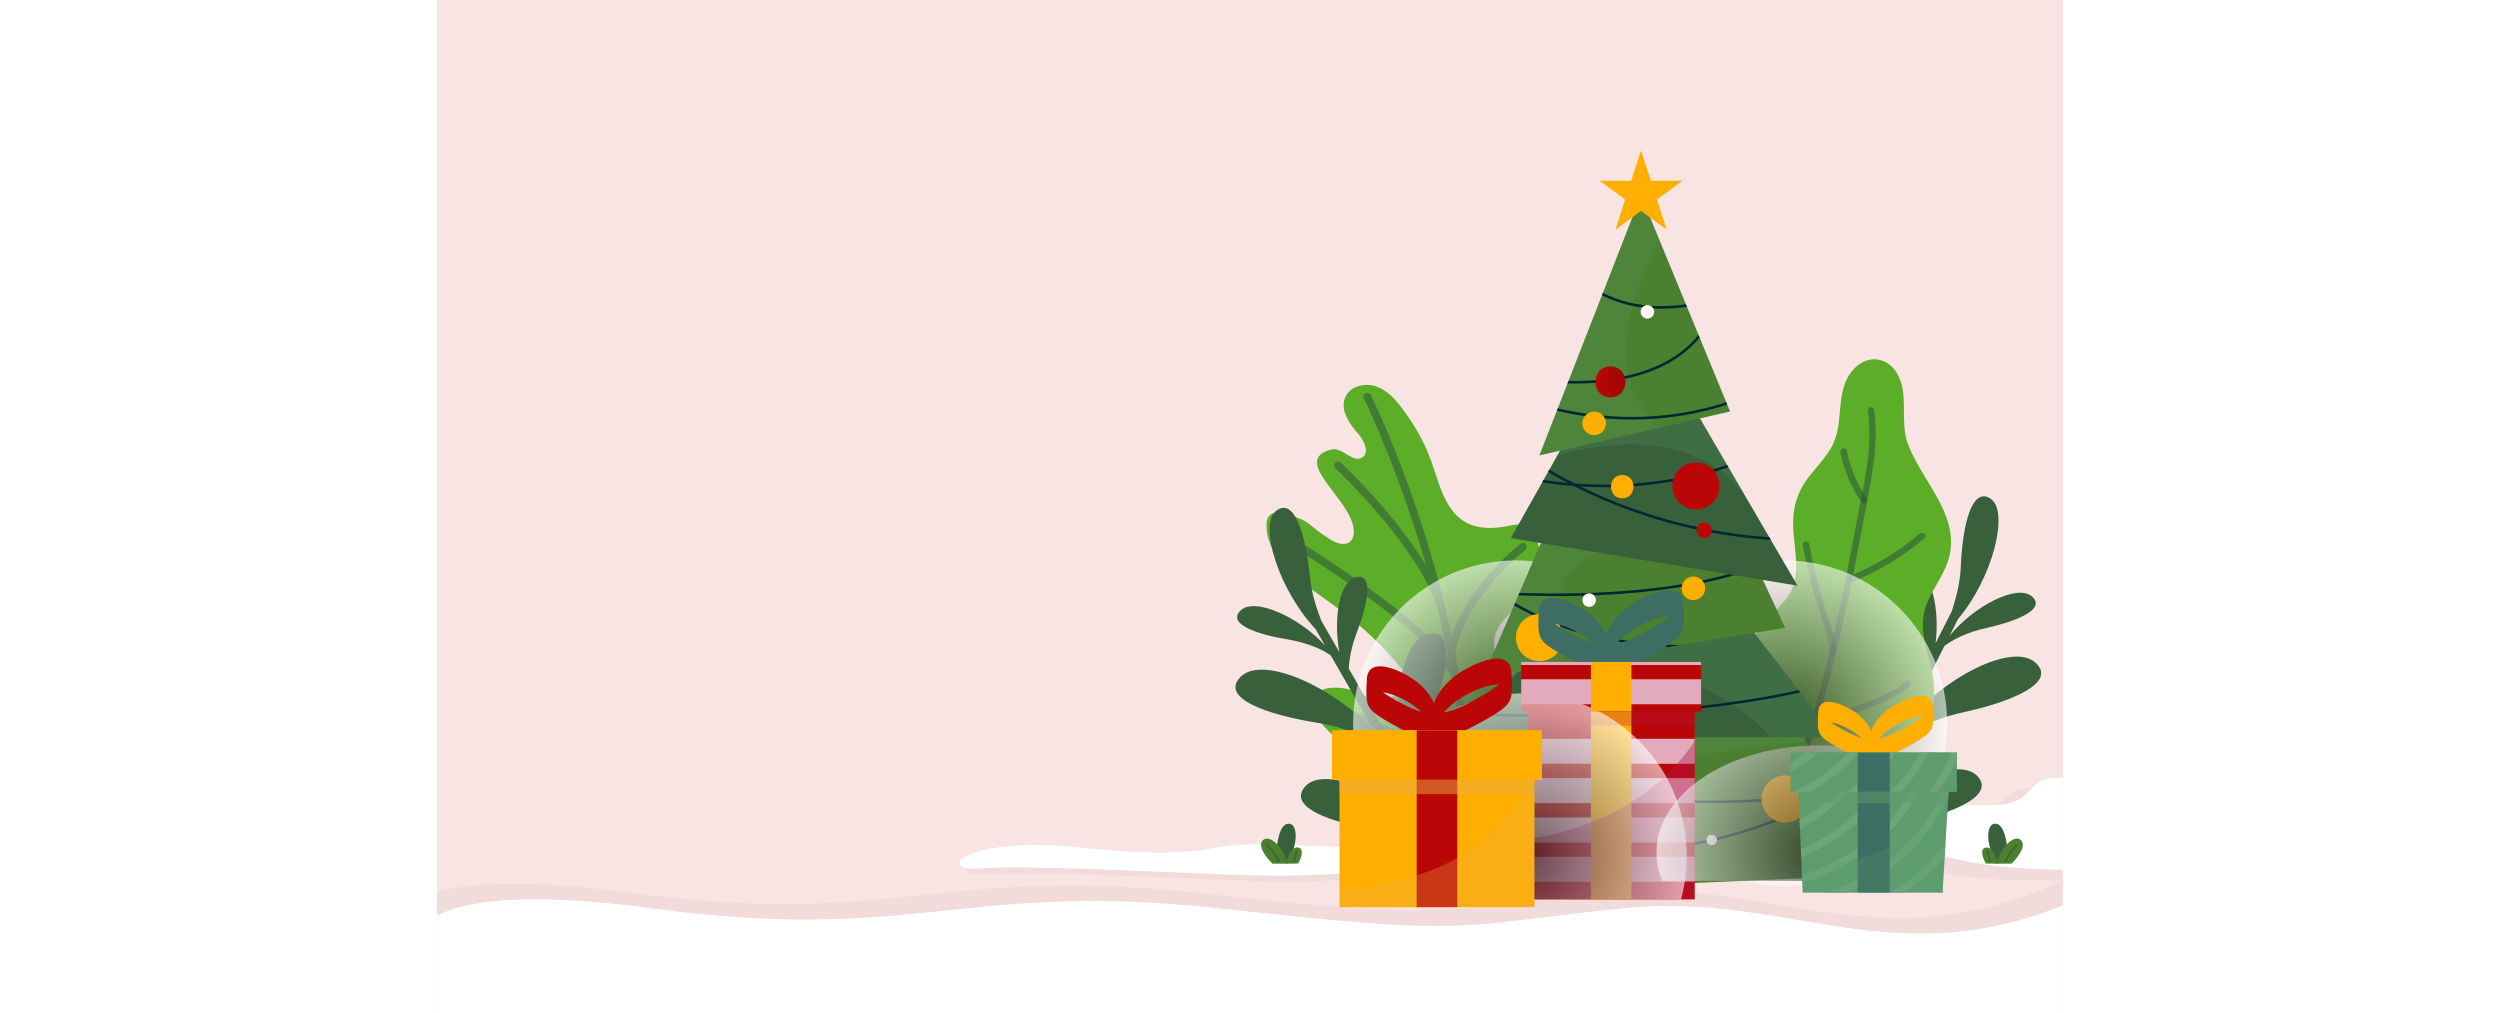 <svg version="1.2" xmlns="http://www.w3.org/2000/svg" viewBox="0 0 1248 778" width="1920" height="778">
	<rect x="0" y="0" width="1248" height="778" fill="#808080" stroke="none"/>
	<title>main-background-svg</title>
	<defs>
		<clipPath clipPathUnits="userSpaceOnUse" id="cp1">
			<path d="m-0.35-0.03h1248.7v778.06h-1248.7z"/>
		</clipPath>
		<radialGradient id="g1" cx="0" cy="0" r="1" gradientUnits="userSpaceOnUse" gradientTransform="matrix(-124.969,0,0,-124.969,1034.392,555.406)">
			<stop offset="0" stop-color="#222221"/>
			<stop offset="1" stop-color="#ffffff"/>
		</radialGradient>
		<radialGradient id="g2" cx="0" cy="0" r="1" gradientUnits="userSpaceOnUse" gradientTransform="matrix(-124.969,0,0,-124.969,828.197,555.406)">
			<stop offset="0" stop-color="#222221"/>
			<stop offset="1" stop-color="#ffffff"/>
		</radialGradient>
		<clipPath clipPathUnits="userSpaceOnUse" id="cp2">
			<path d="m824.26 538.23l-65.24 148.62 344-14.62-68-134z"/>
		</clipPath>
		<clipPath clipPathUnits="userSpaceOnUse" id="cp3">
			<path d="m985.02 451.83l88 114.33h-290l98-105.93z"/>
		</clipPath>
		<clipPath clipPathUnits="userSpaceOnUse" id="cp4">
			<path d="m857.02 394.77l-54 125.46 232-38-50-107.69z"/>
		</clipPath>
		<clipPath clipPathUnits="userSpaceOnUse" id="cp5">
			<path d="m956.65 299.34l87.87 150.41-220.26-36.42 64.14-113.99z"/>
		</clipPath>
		<clipPath clipPathUnits="userSpaceOnUse" id="cp6">
			<path d="m924.32 150.03l-78.02 199.71 146.35-33.74z"/>
		</clipPath>
		<clipPath clipPathUnits="userSpaceOnUse" id="cp7">
			<path d="m965.46 690.66h-128.19v-182.29h128.19z"/>
		</clipPath>
		<radialGradient id="g3" cx="0" cy="0" r="1" gradientUnits="userSpaceOnUse" gradientTransform="matrix(-124.968,0,0,-124.968,834.477,657.466)">
			<stop offset="0" stop-color="#222221"/>
			<stop offset="1" stop-color="#ffffff"/>
		</radialGradient>
		<radialGradient id="g4" cx="0" cy="0" r="1" gradientUnits="userSpaceOnUse" gradientTransform="matrix(-124.969,0,0,-124.969,1061.188,654.633)">
			<stop offset="0" stop-color="#222221"/>
			<stop offset="1" stop-color="#ffffff"/>
		</radialGradient>
		<clipPath clipPathUnits="userSpaceOnUse" id="cp8">
			<path d="m970.47 546.37h-138.21v-38h138.21z"/>
		</clipPath>
		<clipPath clipPathUnits="userSpaceOnUse" id="cp9">
			<path d="m842.37 696.66h-149.58v-135.75h149.58z"/>
		</clipPath>
		<clipPath clipPathUnits="userSpaceOnUse" id="cp10">
			<path d="m848.22 598.91h-161.28v-38h161.28z"/>
		</clipPath>
		<linearGradient id="g5" x2="1" gradientUnits="userSpaceOnUse" gradientTransform="matrix(NaN,NaN,NaN,NaN,NaN,NaN)">
			<stop offset=".001" stop-color="#ba0606"/>
			<stop offset=".995" stop-color="#9f0606"/>
		</linearGradient>
		<linearGradient id="g6" x2="1" gradientUnits="userSpaceOnUse" gradientTransform="matrix(22.988,0,0,23.815,889.327,281.388)">
			<stop offset=".001" stop-color="#ba0606"/>
			<stop offset=".995" stop-color="#9f0606"/>
		</linearGradient>
		<clipPath clipPathUnits="userSpaceOnUse" id="cp11">
			<path d="m1155.91 685.48h-107.37l-4.75-107.51h118.46z"/>
		</clipPath>
		<clipPath clipPathUnits="userSpaceOnUse" id="cp12">
			<path d="m1166.88 608.07h-127.72v-30.1h127.72z"/>
		</clipPath>
	</defs>
	<style>
		.s0 { fill: #f9e4e4 } 
		.s1 { fill: #2d2d2d } 
		.s2 { fill: none;stroke: #2d2d2d;stroke-miterlimit:10 } 
		.s3 { fill: #dee0df } 
		.s4 { opacity: .8;fill: #efd8d8 } 
		.s5 { fill: #ffffff } 
		.s6 { fill: #38613b } 
		.s7 { mix-blend-mode: multiply;fill: #38613b } 
		.s8 { fill: #4b8030 } 
		.s9 { fill: #5cad27 } 
		.s10 { mix-blend-mode: multiply;fill: none;stroke: #254c42;stroke-linecap: round;stroke-miterlimit:10;stroke-width: 6 } 
		.s11 { mix-blend-mode: multiply;fill: #254c42 } 
		.s12 { opacity: .6;mix-blend-mode: multiply;fill: url(#g1) } 
		.s13 { opacity: .6;mix-blend-mode: multiply;fill: url(#g2) } 
		.s14 { opacity: .2;mix-blend-mode: multiply;fill: #5e9c6d } 
		.s15 { fill: none;stroke: #002732;stroke-miterlimit:10;stroke-width: 2 } 
		.s16 { fill: #ffaf02 } 
		.s17 { fill: #ba0606 } 
		.s18 { fill: #fff9f7 } 
		.s19 { fill: #3e6e63 } 
		.s20 { mix-blend-mode: soft-light;fill: #e3aabc } 
		.s21 { opacity: .4;mix-blend-mode: multiply;fill: #b3184b } 
		.s22 { opacity: .3;mix-blend-mode: multiply;fill: #b3184b } 
		.s23 { opacity: .6;mix-blend-mode: multiply;fill: url(#g3) } 
		.s24 { opacity: .6;mix-blend-mode: multiply;fill: url(#g4) } 
		.s25 { mix-blend-mode: multiply;fill: #ffaf02 } 
		.s26 { opacity: .3;mix-blend-mode: multiply;fill: #ebaa40 } 
		.s27 { opacity: .5;mix-blend-mode: multiply;fill: #ebaa40 } 
		.s28 { fill: #eeba62 } 
		.s29 { fill: url(#g5) } 
		.s30 { fill: url(#g6) } 
		.s31 { fill: #515151 } 
		.s32 { fill: #5e9c6d } 
		.s33 { fill: none;stroke: #6da47a;stroke-miterlimit:10;stroke-width: 6 } 
		.s34 { opacity: .5;mix-blend-mode: multiply;fill: #5e9c6d } 
	</style>
	<g id="BACKGROUND">
	</g>
	<g id="OBJECTS">
		<g id="&lt;Group&gt;">
			<g id="&lt;Group&gt;">
				<g id="&lt;Group&gt;">
					<g id="&lt;Group&gt;">
						<path id="&lt;Path&gt;" class="s0" d="m-0.4 0h1248.8v778h-1248.8z"/>
					</g>
				</g>
			</g>
			<g id="&lt;Group&gt;">
			</g>
			<g id="&lt;Group&gt;">
				<path id="&lt;Path&gt;" class="s1" d="m604.9 722.8c0 2.7-2.3 5-5 5-2.8 0-5.1-2.3-5.1-5 0-2.8 2.3-5.1 5.1-5.1 2.7 0 5 2.3 5 5.1z"/>
				<path id="&lt;Path&gt;" fill-rule="evenodd" class="s2" d="m629 722.8c0 2.7-2.2 5-5 5-2.8 0-5-2.3-5-5 0-2.8 2.2-5.1 5-5.1 2.8 0 5 2.3 5 5.1z"/>
				<path id="&lt;Path&gt;" fill-rule="evenodd" class="s2" d="m653.2 722.8c0 2.7-2.3 5-5.1 5-2.7 0-5-2.3-5-5 0-2.8 2.3-5.1 5-5.1 2.8 0 5.1 2.3 5.1 5.1z"/>
			</g>
			<g id="Clip-Path: &lt;Clip Group&gt;" clip-path="url(#cp1)">
				<g id="&lt;Clip Group&gt;">
					<g id="&lt;Group&gt;" style="opacity: .6">
						<path id="&lt;Path&gt;" class="s3" d="m1310.2 789.9c0 46.7-37.9 84.6-84.6 84.6-46.7 0-84.5-37.9-84.5-84.6 0-46.7 37.8-84.5 84.5-84.5 46.7 0 84.6 37.8 84.6 84.5z"/>
					</g>
					<g id="&lt;Group&gt;" style="opacity: .6">
						<path id="&lt;Path&gt;" class="s0" d="m771.3-22.2c0 55.5-45 100.5-100.5 100.5-55.4 0-100.4-45-100.4-100.5 0-55.5 45-100.4 100.4-100.4 55.5 0 100.5 44.9 100.5 100.4z"/>
					</g>
					<path id="&lt;Path&gt;" class="s4" d="m-36 721c0 0-20-62.7 184-35.3 204 27.3 238.3-21.4 435.1 0 196.9 21.3 172.9 14.6 309.9 0 137-14.7 219 64.4 379-21.1 160-85.6 61.5 138.4 61.5 138.4l-1365.5 16z"/>
					<g id="&lt;Group&gt;">
						<path id="&lt;Path&gt;" class="s4" d="m1445.5 639.9q-4.7 0.4-9.4 0.8l-8.3-9.7c6.6-6.1 3.9-20.7-8-21.2-63.8-3.2-127.7-4.9-191.6-4.4-6.4 0.1-13-0.1-18.8 3-5.3 2.8-8.2 7.7-12.6 11.4-7.5 6.3-17.8 6.8-27.2 6.8-21.9 0.2-44-2.9-64.1 8.2-9.9 5.5-5.9 18.1 2.9 21.8 50 21.1 107 20.3 160.4 19.2 59-1.3 117.9-6.7 176.7-12.1 15.1-1.4 15.3-25.2 0-23.8z"/>
						<path id="&lt;Path&gt;" class="s5" d="m1467 631.7q-4.7 0.4-9.4 0.8l-8.4-9.8c6.6-6 4-20.6-7.9-21.2-63.8-3.1-127.8-4.8-191.7-4.3-6.3 0-12.9-0.1-18.7 2.9-5.3 2.8-8.2 7.8-12.7 11.5-7.5 6.2-17.8 6.7-27.1 6.8-22 0.1-44.1-2.9-64.1 8.2-9.9 5.4-5.9 18 2.8 21.7 50.1 21.1 107.1 20.4 160.4 19.2 59.1-1.2 118-6.6 176.8-12 15.1-1.4 15.2-25.3 0-23.8z"/>
						<path id="&lt;Path&gt;" class="s6" d="m1206.1 657.7c0 0-0.6-23.3-8.7-25-8-1.7-9.1 14.5 0 30.6z"/>
						<g id="&lt;Group&gt;" style="opacity: .5">
							<path id="&lt;Path&gt;" class="s7" d="m1202 660.9c-0.3 0-0.5-0.1-0.6-0.4-3.8-15.7-5.5-21.5-5.5-21.5-0.1-0.3 0.1-0.7 0.4-0.7 0.3-0.1 0.6 0 0.7 0.3 0 0.1 1.7 5.9 5.5 21.6 0.1 0.3-0.1 0.6-0.4 0.7q-0.1 0-0.1 0z"/>
						</g>
						<path id="&lt;Path&gt;" class="s8" d="m1208.9 663.3c0 0 12.2-11.9 7.6-17.6-4.5-5.8-16 4.2-19.1 17.6z"/>
						<g id="&lt;Group&gt;">
							<path id="&lt;Path&gt;" class="s6" d="m1204.1 662.1q-0.1 0-0.2 0c-0.3-0.2-0.4-0.5-0.3-0.8 3.1-7.1 8.9-12.5 9.1-12.8 0.2-0.2 0.6-0.2 0.8 0 0.2 0.3 0.2 0.6 0 0.8-0.1 0.1-5.9 5.6-8.9 12.5-0.1 0.2-0.3 0.3-0.5 0.3z"/>
						</g>
						<path id="&lt;Path&gt;" class="s8" d="m1198.5 663.3c0 0-3.1-13.5-9.4-12.4-6.3 1.2 0 12.3 0 12.3z"/>
						<g id="&lt;Group&gt;">
							<path id="&lt;Path&gt;" class="s6" d="m1192.4 662c-0.3 0-0.5-0.1-0.6-0.4l-2.1-7.8c-0.1-0.3 0.1-0.6 0.4-0.7 0.3-0.1 0.6 0.1 0.7 0.4l2.1 7.8c0.1 0.3-0.1 0.6-0.4 0.7q-0.1 0-0.1 0z"/>
						</g>
						<path id="&lt;Path&gt;" class="s5" d="m-19.3 733c0 0-20-62.8 184-35.4 204 27.4 238.3-21.4 435.2 0 196.8 21.4 172.9 14.6 309.8 0 137-14.6 219 64.5 379-21.1 160-85.5 61.6 138.5 61.6 138.5l-1365.6 16z"/>
					</g>
				</g>
			</g>
			<g id="&lt;Group&gt;">
				<path id="&lt;Path&gt;" class="s9" d="m783.5 649.2c-2-23.7-22.4-41.5-43.1-53.2-20.7-11.8-43.9-20.6-59.7-38.3-6.6-7.4-11.3-19.9-3.7-26.3 2.7-2.2 6.3-3 9.7-3.2 21.4-1.4 23.7 12.1 44.6 7.3 7.2-1.7 14.6-8 13-15.2-0.6-2.7-2.4-5-4.2-7.2-23.6-28-40-40.1-69.9-61.2-16.9-11.9-33.9-28.4-33.5-49.1 0.1-2.2 0.4-4.5 1.7-6.2 2.7-3.7 8.3-3.4 12.7-2.1 21.4 6.3 15.4 7.7 34.3 19.7 4.8 3 11.7 5.5 15.8 1.5 2.6-2.5 2.8-6.6 2.3-10.2-3.3-23.3-48.4-52.1-17-60.3 8.2-2.1 16.3 10.6 23.6 6.2 6.1-3.7 1.5-13.1-3.2-18.5-7-7.8-14-18.5-9.6-28.1 3.8-8.4 15.2-11.1 23.9-7.9 8.7 3.1 15.1 10.5 20.5 17.9 8.9 12 16.4 25.1 21.4 39.1 6.3 17.2 10.2 37.6 26 46.9 9.4 5.5 21.1 5.5 31.8 3.4 5.5-1.1 11.5-2.6 16.4 0.1 3.5 2 5.6 5.9 7 9.8 5.1 14.5 2.2 31.5-7.3 43.5-6.6 8.3-16 14.3-21.7 23.2-5.7 8.9-5.6 23.2 4 27.7 6.8 3.3 14.8 0 22.3-1.6 13.7-3 28.9 0.7 38.9 10.5 10 9.9 13.9 25.8 8.4 38.7-9.8 23.1-40.4 26.9-61.3 40.8-18.6 12.3-30.1 34.8-29.2 57.2"/>
				<g id="&lt;Group&gt;" style="opacity: .5">
					<path id="&lt;Path&gt;" fill-rule="evenodd" class="s10" d="m714.1 304.7c0 0 84.8 169.6 77.5 348"/>
					<path id="&lt;Path&gt;" fill-rule="evenodd" class="s10" d="m691.7 357.5c0 0 66.3 61.9 79.6 110.8"/>
					<path id="&lt;Path&gt;" fill-rule="evenodd" class="s10" d="m833.5 420c0 0-46.9 36.7-54.9 81.5"/>
					<path id="&lt;Path&gt;" fill-rule="evenodd" class="s10" d="m655.1 415.4c0 0 109.4 65.8 126.8 103.9"/>
					<path id="&lt;Path&gt;" fill-rule="evenodd" class="s10" d="m875.6 538.9c0 0-76.6 13.1-84.4 61.7"/>
					<path id="&lt;Path&gt;" fill-rule="evenodd" class="s10" d="m692.4 545.3c0 0 87.8 28.9 99.5 73.1"/>
				</g>
			</g>
			<g id="&lt;Group&gt;">
				<path id="&lt;Path&gt;" class="s6" d="m800.7 552.9c-22.6 6.1-29.2 64.1-15.4 109.2l-33.3-58c-0.1-10.8 1.6-28 10-50.1 13.1-34.2 21-73.1-1.6-67-21.3 5.8-28.4 57.3-17.8 100.8l-42.8-74.4c0.4-6.7 1.9-16.2 6.3-27.8 8.3-21.6 13.2-46.1-1-42.2-12.4 3.3-17.2 31.4-12.5 57.4l-13.9-24.2c-3-8.2-7.4-19.8-8.7-33.6-3-31.8-11.8-61.4-25.8-50.8-14 10.7 2.1 61.2 30.2 91l7.1 12.4c-20.1-22-54.3-37.2-64.8-26.7-10.6 10.4 13.1 18.4 35.9 22.1 17.4 2.9 28.1 8.7 33.3 12.2l33.7 58.6c-32-34.8-85.9-58.7-102.7-42.1-16.7 16.5 20.9 29.2 57.1 35.1 27.4 4.5 44.4 13.7 52.6 19.3l40.4 70.3c-32.1-33.8-85.7-57.7-100.8-40.2-11.7 13.5 11 25.6 51.8 32.5 27.8 4.7 47.3 15.2 56.9 21.5l19.1 33.1c2.5-0.6 4.6-1.8 6.1-3.5l-7.6-13.2c-0.6-10 0.1-29.1 9.9-54.7 13.1-34.3 21-73.2-1.7-67z"/>
			</g>
			<g id="&lt;Group&gt;">
				<path id="&lt;Path&gt;" class="s6" d="m1172 547c35.9-7.8 72.7-22.6 55.1-38.2-17.7-15.6-70.2 11.2-100.2 47.7l30.4-60.4c5-3.7 15.4-10.2 32.6-13.9 22.6-5 45.8-14.3 34.7-24.1-11.2-9.9-44.5 7.1-63.3 30.2l6.4-12.8c26.5-31.2 39.7-82.6 25.2-92.4-14.5-9.9-21.7 20.1-23 52.1-0.6 13.8-4.3 25.7-6.8 34l-12.6 24.8c3.3-26.1-3-53.9-15.6-56.6-14.4-3-8.1 21.1 1.3 42.3 5 11.3 7 20.6 7.8 27.4l-38.7 76.6c8.2-44-1.7-95.1-23.2-99.7-23-4.9-13 33.5 2 67 9.6 21.6 12.2 38.7 12.7 49.5l-30.1 59.6c11.3-45.6 1.6-103.3-21.4-108.1-22.9-4.9-12.9 33.4 2 67 11.2 25 13 44 12.9 54.1l-1.4 2.7h7.9l10.1-20.1c9.3-6.8 28.2-18.4 55.7-24.5 40.4-9.1 62.4-22.5 50-35.3-16.1-16.6-68.3 10.1-98.5 45.6l36.5-72.4c8-6 24.4-16.1 51.5-22.1z"/>
			</g>
			<g id="&lt;Group&gt;">
				<path id="&lt;Path&gt;" class="s9" d="m1129 340.1c-6.1-17.2 1.4-37.7-8.2-53.6-6.1-10.2-18.1-13.9-28.3-7.1-12.9 8.6-14.5 24.1-15.6 38.2-0.8 10-2.1 19.3-7.6 28-4.6 7.5-10.9 13.8-16.2 20.7-9.4 12.3-12.7 25-11.9 40.3 1 17 6.3 36-3.9 51.2-8.4 12.5-24.4 20.4-26.6 36.5-2.4 17.6 16.1 37.9 2.7 53.3-5.6 6.5-12.9 10.6-17.5 18.2-3.5 5.9-5.7 12.5-6.5 19.3-1.8 14.7 2.7 29.7 13.4 40.2 0.4 0.4 0.9 0.6 1.5 0.7 9.1 11.6 19.4 23.3 33.6 28.4 12.6 4.5 27.4 3.5 37.2-6.4 16.6-16.7 10.8-44.3 20.2-64.4 3.4-7.1 8.6-11.9 16.1-14.6 8.2-2.9 17.2-2.9 24.6-7.9 10.9-7.3 13.9-20.7 13.4-33-0.7-18.8-11.2-36.6-8.1-55.6 2.9-17 16.6-29.6 20.1-46.5 6.8-32.2-22.5-57.8-32.4-85.9z"/>
				<g id="&lt;Group&gt;" style="opacity: .5">
					<g id="&lt;Group&gt;">
						<path id="&lt;Path&gt;" class="s11" d="m1098.5 315.8c4.3 29.3-3.9 59.3-9.2 87.9-4.9 26.4-10 52.8-15.9 79-12 53.1-27.5 105.6-50.7 155-1.3 2.9 3 5.4 4.4 2.5 23.8-50.9 39.7-105 51.9-159.8 6.1-27.4 11.4-55 16.5-82.6 5-27.4 11.9-55.3 7.8-83.3-0.4-3.2-5.3-1.8-4.8 1.3z"/>
					</g>
				</g>
				<g id="&lt;Group&gt;" style="opacity: .5">
					<g id="&lt;Group&gt;">
						<path id="&lt;Path&gt;" class="s11" d="m1045.2 593.5q-9.1-29.7-19.3-58.9c-1-3-5.9-1.7-4.8 1.3q10.2 29.3 19.3 58.9c0.9 3.1 5.7 1.7 4.8-1.3z"/>
					</g>
				</g>
				<g id="&lt;Group&gt;" style="opacity: .5">
					<g id="&lt;Group&gt;">
						<path id="&lt;Path&gt;" class="s11" d="m1058.8 559.2c12.5-7.8 28.4-10.4 42-16 10.5-4.3 21.3-8.8 30.2-16.3 2.4-2-1.1-5.6-3.6-3.5-10.7 9.1-25.2 14.2-38.3 19-10.9 4-22.8 6.2-32.8 12.5-2.7 1.7-0.2 6 2.5 4.3z"/>
					</g>
				</g>
				<g id="&lt;Group&gt;" style="opacity: .5">
					<g id="&lt;Group&gt;">
						<path id="&lt;Path&gt;" class="s11" d="m1073.9 500.9c-0.1-13.3-6.2-26.1-9.8-38.7-4.2-14.7-7.8-29.6-10.8-44.6-0.6-3.2-5.4-1.9-4.8 1.3 2.8 13.8 6 27.5 9.8 41.1 3.7 13.1 10.5 27.1 10.6 40.9 0.1 3.2 5.1 3.2 5 0z"/>
					</g>
				</g>
				<g id="&lt;Group&gt;" style="opacity: .5">
					<g id="&lt;Group&gt;">
						<path id="&lt;Path&gt;" class="s11" d="m1085.1 447.5c20.8-8.3 39.8-19.7 56.9-34.2 2.4-2-1.1-5.6-3.6-3.5-16.3 13.9-34.6 24.9-54.6 32.8-3 1.2-1.7 6.1 1.3 4.9z"/>
					</g>
				</g>
				<g id="&lt;Group&gt;" style="opacity: .5">
					<g id="&lt;Group&gt;">
						<path id="&lt;Path&gt;" class="s11" d="m1097.7 383c-7.6-11.4-12.7-23.6-15.4-37-0.7-3.1-5.5-1.8-4.9 1.4 2.9 13.7 8.2 26.4 16 38.1 1.7 2.7 6.1 0.2 4.3-2.5z"/>
					</g>
				</g>
			</g>
			<path id="&lt;Path&gt;" class="s12" d="m1159.4 555.4c0 69-56 125-125 125-69 0-125-56-125-125 0-69 56-125 125-125 69 0 125 56 125 125z"/>
			<path id="&lt;Path&gt;" class="s13" d="m953.2 555.4c0 69-56 125-125 125-69 0-125-56-125-125 0-69 56-125 125-125 69 0 125 56 125 125z"/>
			<g id="&lt;Group&gt;">
				<g id="&lt;Group&gt;">
					<path id="&lt;Path&gt;" class="s8" d="m824.3 538.2l-65.3 148.7 344-14.7-68-134z"/>
					<g id="Clip-Path: &lt;Clip Group&gt;" clip-path="url(#cp2)">
						<g id="&lt;Clip Group&gt;">
							<path id="&lt;Path&gt;" class="s14" d="m1073 566.2l-294 38.5 37-49.9z"/>
							<path id="&lt;Path&gt;" fill-rule="evenodd" class="s15" d="m764.7 578.1c0 0 159 71.8 375 17.4"/>
							<path id="&lt;Path&gt;" fill-rule="evenodd" class="s15" d="m759 637.5c0 0 221.7 72.6 373.7-75.4"/>
						</g>
					</g>
					<path id="&lt;Path&gt;" class="s6" d="m985 451.8l88 114.4h-290l98-106z"/>
					<g id="Clip-Path: &lt;Clip Group&gt;" clip-path="url(#cp3)">
						<g id="&lt;Clip Group&gt;">
							<path id="&lt;Path&gt;" class="s14" d="m879.3 507.7c0 0 88.9-3 145 58.5 56.1 61.4 86 0 86 0l-93.4-91.8z"/>
							<path id="&lt;Path&gt;" fill-rule="evenodd" class="s15" d="m764.7 547.1c0 0 319 23.1 403-75.5"/>
						</g>
					</g>
					<path id="&lt;Path&gt;" class="s8" d="m857 394.8l-54 125.4 232-38-50-107.7z"/>
					<g id="Clip-Path: &lt;Clip Group&gt;" clip-path="url(#cp4)">
						<g id="&lt;Clip Group&gt;">
							<path id="&lt;Path&gt;" class="s14" d="m961.2 427.1c0 0-78.7-22.1-96.8 20.3-18.1 42.3 19.9 99.4 19.9 99.4h-157l119-144.8z"/>
							<path id="&lt;Path&gt;" fill-rule="evenodd" class="s15" d="m803 454.7c0 0 200.7 18.4 263.7-53.6"/>
							<path id="&lt;Path&gt;" fill-rule="evenodd" class="s15" d="m799.9 443.4c0 0 77.3 85.5 270 39.5"/>
						</g>
					</g>
					<path id="&lt;Path&gt;" class="s6" d="m956.7 299.3l87.8 150.5-220.2-36.5 64.1-114z"/>
					<g id="Clip-Path: &lt;Clip Group&gt;" clip-path="url(#cp5)">
						<g id="&lt;Clip Group&gt;">
							<path id="&lt;Path&gt;" class="s14" d="m1073 460.9l-87.2-161.6c0 0-130-15.2-139.5 50.4h13.7c0 0 110.2-36.2 151 42.6 17.1 33.1 53 68.6 53 68.6z"/>
							<path id="&lt;Path&gt;" fill-rule="evenodd" class="s15" d="m1069.5 316.1c0 0-101.5 90-263.8 44"/>
							<path id="&lt;Path&gt;" fill-rule="evenodd" class="s15" d="m828.2 344.7c0 0 127.5 103.4 315.5 58.4"/>
						</g>
					</g>
					<g id="&lt;Group&gt;">
						<path id="&lt;Path&gt;" class="s8" d="m924.3 150l-78 199.7 146.4-33.7z"/>
						<g id="Clip-Path: &lt;Clip Group&gt;" clip-path="url(#cp6)">
							<g id="&lt;Clip Group&gt;">
								<path id="&lt;Path&gt;" class="s14" d="m952.1 166.1c0 0-69.4 91.6-24.1 150l27.2 33.6-181.7 12.3 145.5-235.9 42.2 34z"/>
								<g id="&lt;Group&gt;">
									<path id="&lt;Path&gt;" fill-rule="evenodd" class="s15" d="m986.6 211.1c0 0 2.8 90-130 82"/>
									<path id="&lt;Path&gt;" fill-rule="evenodd" class="s15" d="m835.7 307.1c0 0 120 50.4 231-39.3"/>
									<path id="&lt;Path&gt;" fill-rule="evenodd" class="s15" d="m864.4 200.1c0 0 41.7 69 152.5 16"/>
								</g>
							</g>
						</g>
					</g>
					<g id="&lt;Group&gt;">
						<path id="&lt;Path&gt;" class="s16" d="m897.4 325.2c0 5-4.1 9-9.1 9-5 0-9-4-9-9 0-5 4-9.1 9-9.1 5 0 9.1 4.1 9.1 9.1z"/>
					</g>
					<g id="&lt;Group&gt;">
						<path id="&lt;Path&gt;" class="s17" d="m984.6 373.2c0 10-8.1 18.1-18.1 18.1-10 0-18.1-8.1-18.1-18.1 0-10 8.1-18.1 18.1-18.1 10 0 18.1 8.1 18.1 18.1z"/>
					</g>
					<g id="&lt;Group&gt;">
						<path id="&lt;Path&gt;" class="s16" d="m864.4 489.7c0 10-8.1 18.1-18.1 18.1-10 0-18.1-8.1-18.1-18.1 0-10 8.1-18.1 18.1-18.1 10 0 18.1 8.1 18.1 18.1z"/>
					</g>
					<g id="&lt;Group&gt;">
						<path id="&lt;Path&gt;" class="s17" d="m856.6 602c0 4.6-3.8 8.3-8.4 8.3-4.6 0-8.3-3.7-8.3-8.3 0-4.6 3.7-8.4 8.3-8.4 4.6 0 8.4 3.8 8.4 8.4z"/>
					</g>
					<path id="&lt;Path&gt;" class="s18" d="m934.4 239.5c0 2.8-2.3 5.2-5.2 5.2-2.9 0-5.2-2.4-5.2-5.2 0-2.9 2.3-5.2 5.2-5.2 2.9 0 5.2 2.3 5.2 5.2z"/>
					<path id="&lt;Path&gt;" class="s18" d="m889.7 460.9c0 2.9-2.3 5.2-5.2 5.2-2.9 0-5.2-2.3-5.2-5.2 0-2.9 2.3-5.2 5.2-5.2 2.9 0 5.2 2.3 5.2 5.2z"/>
					<path id="&lt;Path&gt;" class="s18" d="m982.6 645.1c0 2.2-1.8 4-4 4-2.2 0-4-1.8-4-4 0-2.2 1.8-4 4-4 2.2 0 4 1.8 4 4z"/>
					<path id="&lt;Path&gt;" class="s18" d="m803 649.1c0 2.2-1.8 4-4 4-2.2 0-4-1.8-4-4 0-2.2 1.8-4 4-4 2.2 0 4 1.8 4 4z"/>
					<g id="&lt;Group&gt;">
						<path id="&lt;Path&gt;" class="s16" d="m973.6 451.8c0 5-4.1 9.1-9.1 9.1-5 0-9-4.1-9-9.1 0-5 4-9 9-9 5 0 9.1 4 9.1 9z"/>
					</g>
					<g id="&lt;Group&gt;">
						<path id="&lt;Path&gt;" class="s16" d="m1053.1 613.6c0 10-8.1 18.1-18.1 18.1-10 0-18.1-8.1-18.1-18.1 0-10 8.1-18.1 18.1-18.1 10 0 18.1 8.1 18.1 18.1z"/>
					</g>
				</g>
				<g id="&lt;Group&gt;">
					<path id="&lt;Path&gt;" class="s16" d="m924.3 115.6l7.6 23.2h24.4l-19.8 14.4 7.6 23.2-19.8-14.4-19.7 14.4 7.5-23.2-19.7-14.4h24.4z"/>
				</g>
			</g>
			<g id="&lt;Group&gt;">
				<g id="&lt;Group&gt;">
					<path id="&lt;Path&gt;" class="s4" d="m761.2 658.2c0 0-88.5-5.1-127.5-5.4-39.1-0.2-39.4 12.8-131.2 2.8-91.9-10-115.9 18.5-79.9 15.7 36-2.7 150.4 3.5 207.7 5.4 57.3 1.9 102.5-4.6 102.5-4.6z"/>
					<path id="&lt;Path&gt;" class="s5" d="m755.3 653.7c0 0-88.5-5.1-127.5-5.3-39.1-0.3-39.4 12.7-131.2 2.7-91.9-10-115.9 18.5-79.9 15.8 36-2.8 150.4 3.5 207.7 5.3 57.3 1.9 102.5-4.5 102.5-4.5z"/>
					<g id="&lt;Group&gt;">
						<path id="&lt;Path&gt;" class="s6" d="m644 657.7c0 0 0.6-23.3 8.6-25 8.1-1.7 9.2 14.5 0 30.6z"/>
						<g id="&lt;Group&gt;" style="opacity: .5">
							<path id="&lt;Path&gt;" class="s7" d="m648.1 660.9c0.3 0 0.5-0.1 0.6-0.4 3.8-15.7 5.4-21.5 5.4-21.5 0.1-0.3 0-0.7-0.3-0.7-0.4-0.1-0.7 0-0.7 0.3-0.1 0.1-1.7 5.9-5.5 21.6-0.1 0.3 0.1 0.6 0.4 0.7q0 0 0.1 0z"/>
						</g>
						<path id="&lt;Path&gt;" class="s8" d="m641.2 663.3c0 0-12.3-11.9-7.7-17.6 4.6-5.8 16.1 4.2 19.1 17.6z"/>
						<g id="&lt;Group&gt;">
							<path id="&lt;Path&gt;" class="s6" d="m646 662.1q0.1 0 0.2 0c0.3-0.2 0.4-0.5 0.3-0.8-3.1-7.1-8.9-12.5-9.1-12.8-0.3-0.2-0.6-0.2-0.8 0-0.3 0.3-0.2 0.6 0 0.8 0 0.1 5.9 5.6 8.8 12.5q0.1 0.3 0.6 0.3z"/>
						</g>
						<path id="&lt;Path&gt;" class="s8" d="m651.5 663.3c0 0 3.2-13.5 9.5-12.4 6.3 1.2 0 12.3 0 12.3z"/>
						<g id="&lt;Group&gt;">
							<path id="&lt;Path&gt;" class="s6" d="m657.7 662c0.3 0 0.5-0.1 0.6-0.4l2.1-7.8c0-0.3-0.1-0.6-0.4-0.7-0.3-0.1-0.6 0.1-0.7 0.4l-2.1 7.8c-0.1 0.3 0.1 0.6 0.4 0.7q0 0 0.1 0z"/>
						</g>
					</g>
				</g>
				<g id="&lt;Group&gt;">
					<g id="&lt;Group&gt;">
						<path id="&lt;Path&gt;" class="s19" d="m895.2 517.4c0.8-15.1 11.6-26.9 23.9-34.5 8-5 36.1-18.7 37.7-0.4q0-10 0-20c-2.2 10.6-55.4 40.4-59.3 30.5q0 10 0 20 0.7-0.3 1.4-0.6c2.6-1.1-2.3-19.1 0-20q-0.7 0.3-1.4 0.6c-1 0.4-0.7 18.4 0 20 3.4 8.8 42-14 47.5-17.6 5.9-3.9 11.4-7.6 11.9-15 0.3-5.6 0.6-12.1-0.1-17.7-2.3-18.8-30.5-4.6-39 1-12.1 7.9-21.8 19.4-22.7 34.4-0.3 6 0.4 14.5 0.1 19.3z"/>
					</g>
					<g id="&lt;Group&gt;">
						<path id="&lt;Path&gt;" class="s19" d="m899.7 498.1c-0.8-13.9-10.2-24.4-21.7-31.3-8.7-5.2-31.2-15.1-32.1 2.1-0.3 5.2-0.8 11.3 0 16.5 0.9 6.5 5.1 9.4 10.4 12.9 4.7 3.1 38.3 23 41.4 15.3 0.7-1.7 0.9-19.6 0-20q-0.7-0.3-1.3-0.6c2.3 1-2.5 19 0 20q0.6 0.3 1.3 0.6 0-10 0-20c-3.4 8.6-50-17.1-51.8-26.8q0 10 0 20c2.5-15.7 26.2-3.7 33.4 0.8 10.5 6.7 19.6 16.8 20.3 29.8-0.2-4.8 0.5-13.3 0.1-19.3z"/>
					</g>
				</g>
				<g id="&lt;Group&gt;">
					<path id="&lt;Path&gt;" class="s17" d="m965.5 690.7h-128.2v-182.3h128.2z"/>
				</g>
				<g id="Clip-Path: &lt;Clip Group&gt;" clip-path="url(#cp7)">
					<g id="&lt;Clip Group&gt;">
						<g id="&lt;Group&gt;">
							<g id="&lt;Group&gt;">
								<path id="&lt;Path&gt;" class="s20" d="m1023.8 586.6h-222v-19.2h222z"/>
							</g>
							<g id="&lt;Group&gt;">
								<path id="&lt;Path&gt;" class="s20" d="m1023.8 616.8h-222v-19.2h222z"/>
							</g>
							<g id="&lt;Group&gt;">
								<path id="&lt;Path&gt;" class="s20" d="m1023.8 647h-222v-19.2h222z"/>
							</g>
							<g id="&lt;Group&gt;">
								<path id="&lt;Path&gt;" class="s20" d="m1023.8 677.2h-222v-19.2h222z"/>
							</g>
						</g>
						<g id="&lt;Group&gt;">
							<path id="&lt;Path&gt;" class="s16" d="m916.9 690.7h-31.1v-144.3h31.1z"/>
						</g>
						<path id="&lt;Path&gt;" class="s21" d="m979.8 540.7c0 0-28.4 100.2-175.2 107.1 0 0 15.2 39.9 17.2 42.9 2 3 174 50.5 174 50.5z"/>
					</g>
				</g>
				<path id="&lt;Path&gt;" class="s22" d="m965.5 557.4h-128.2v-49h128.2z"/>
				<g id="&lt;Group&gt;">
					<path id="&lt;Path&gt;" class="s17" d="m970.5 546.4h-138.2v-38h138.2z"/>
				</g>
				<path id="&lt;Path&gt;" class="s23" d="m955 690.7c2.9-10.6 4.4-21.7 4.4-33.2 0-69.1-55.9-125-124.9-125-69 0-125 55.9-125 125 0 11.5 1.6 22.6 4.5 33.2z"/>
				<path id="&lt;Path&gt;" class="s24" d="m1148.1 595.6c-22.5-14.3-53.1-23.1-86.9-23.1-69 0-125 36.8-125 82.1 0 7.6 1.6 14.9 4.5 21.9h207.4z"/>
				<g id="Clip-Path: &lt;Clip Group&gt;" clip-path="url(#cp8)">
					<g id="&lt;Clip Group&gt;">
						<g id="&lt;Group&gt;">
							<g id="&lt;Group&gt;">
								<path id="&lt;Path&gt;" class="s20" d="m1021.8 510.7h-222v-19.2h222z"/>
							</g>
							<g id="&lt;Group&gt;">
								<path id="&lt;Path&gt;" class="s20" d="m1021.8 540.9h-222v-19.2h222z"/>
							</g>
							<g id="&lt;Group&gt;">
								<path id="&lt;Path&gt;" class="s20" d="m1021.8 571h-222v-19.1h222z"/>
							</g>
							<g id="&lt;Group&gt;">
								<path id="&lt;Path&gt;" class="s20" d="m1021.8 601.2h-222v-19.1h222z"/>
							</g>
						</g>
					</g>
				</g>
				<g id="&lt;Group&gt;">
					<path id="&lt;Path&gt;" class="s16" d="m916.9 546.4h-31.1v-38h31.1z"/>
				</g>
				<g id="&lt;Group&gt;">
					<g id="&lt;Group&gt;">
						<path id="&lt;Path&gt;" class="s17" d="m763.1 569.9c0.8-15.1 11.6-26.9 23.9-34.5 8-5 36.1-18.7 37.7-0.3q0-10 0-20c-2.2 10.6-55.4 40.4-59.3 30.4q0 10 0 20 0.7-0.3 1.4-0.6c2.6-1.1-2.3-19 0-20q-0.7 0.3-1.4 0.6c-1 0.4-0.7 18.4 0 20 3.4 8.8 42.1-14 47.5-17.5 5.9-3.9 11.5-7.7 11.9-15.1 0.3-5.6 0.6-12-0.1-17.6-2.3-18.9-30.5-4.6-39 0.9-12.1 7.9-21.8 19.5-22.7 34.4-0.3 6 0.4 14.6 0.1 19.3z"/>
					</g>
				</g>
				<g id="&lt;Group&gt;">
					<g id="&lt;Group&gt;">
						<path id="&lt;Path&gt;" class="s17" d="m767.6 550.6c-0.8-13.9-10.2-24.3-21.7-31.2-8.7-5.3-31.2-15.2-32.1 2.1-0.3 5.2-0.8 11.3 0 16.5 0.9 6.4 5.1 9.3 10.4 12.8 4.7 3.1 38.3 23 41.4 15.3 0.7-1.7 0.9-19.6 0-20q-0.6-0.2-1.3-0.5c2.3 1-2.5 18.9 0 20q0.7 0.3 1.3 0.5 0-10 0-20c-3.4 8.6-50-17.1-51.8-26.8q0 10 0 20c2.5-15.7 26.2-3.7 33.4 0.9 10.5 6.7 19.6 16.7 20.4 29.7-0.3-4.8 0.4-13.2 0-19.3z"/>
					</g>
				</g>
				<g id="&lt;Group&gt;">
					<path id="&lt;Path&gt;" class="s16" d="m842.4 696.7h-149.6v-135.8h149.6z"/>
				</g>
				<g id="Clip-Path: &lt;Clip Group&gt;" clip-path="url(#cp9)">
					<g id="&lt;Clip Group&gt;">
						<g id="&lt;Group&gt;" style="opacity: .5">
							<g id="&lt;Group&gt;">
								<path id="&lt;Path&gt;" class="s25" d="m623 729.5l-24.8-20.3 237.6-290 24.8 20.3z"/>
							</g>
						</g>
						<g id="&lt;Group&gt;" style="opacity: .5">
							<g id="&lt;Group&gt;">
								<path id="&lt;Path&gt;" class="s25" d="m659.8 766.4l-24.7-20.3 237.6-290 24.8 20.3z"/>
							</g>
						</g>
						<g id="&lt;Group&gt;" style="opacity: .5">
							<g id="&lt;Group&gt;">
								<path id="&lt;Path&gt;" class="s25" d="m696.7 803.2l-24.8-20.3 237.7-289.9 24.7 20.2z"/>
							</g>
						</g>
						<g id="&lt;Group&gt;" style="opacity: .5">
							<g id="&lt;Group&gt;">
								<path id="&lt;Path&gt;" class="s25" d="m733.5 840.1l-24.7-20.3 237.6-290 24.8 20.3z"/>
							</g>
						</g>
						<path id="&lt;Path&gt;" class="s17" d="m783.2 696.7h-31.2v-97.8h31.2z"/>
						<path id="&lt;Path&gt;" class="s26" d="m848.2 579.9c0 0-25.3 115-195.1 101.7v40l250.3-16z"/>
					</g>
				</g>
				<path id="&lt;Path&gt;" class="s27" d="m842.4 609.9h-149.6v-49h149.6z"/>
				<g id="&lt;Group&gt;">
					<path id="&lt;Path&gt;" class="s16" d="m848.2 598.9h-161.3v-38h161.3z"/>
				</g>
				<g id="Clip-Path: &lt;Clip Group&gt;" clip-path="url(#cp10)">
					<g id="&lt;Clip Group&gt;">
						<g id="&lt;Group&gt;" style="opacity: .5">
							<g id="&lt;Group&gt;">
								<path id="&lt;Path&gt;" class="s25" d="m580.2 728.6l-24.7-20.3 237.6-289.9 24.8 20.3z"/>
							</g>
						</g>
						<g id="&lt;Group&gt;" style="opacity: .5">
							<g id="&lt;Group&gt;">
								<path id="&lt;Path&gt;" class="s25" d="m617.1 765.5l-24.8-20.3 237.7-290 24.7 20.3z"/>
							</g>
						</g>
						<g id="&lt;Group&gt;" style="opacity: .5">
							<g id="&lt;Group&gt;">
								<path id="&lt;Path&gt;" class="s25" d="m653.9 802.3l-24.7-20.2 237.6-290 24.8 20.3z"/>
							</g>
						</g>
						<g id="&lt;Group&gt;">
							<path id="&lt;Path&gt;" class="s28" d="m690.8 839.2l-24.8-20.3 237.7-290 24.7 20.3z"/>
						</g>
						<path id="&lt;Path&gt;" class="s17" d="m783.2 639.7h-31.2v-97.8h31.2z"/>
					</g>
				</g>
			</g>
			<g id="&lt;Group&gt;">
				<path id="&lt;Path&gt;" class="s29" d=""/>
				<g id="&lt;Group&gt;">
					<path id="&lt;Path&gt;" class="s30" d="m900.8 305.2c15.3 0 15.4-23.8 0-23.8-15.3 0-15.3 23.8 0 23.8z"/>
				</g>
			</g>
			<g id="&lt;Group&gt;">
				<path id="&lt;Path&gt;" class="s16" d=""/>
				<g id="&lt;Group&gt;">
					<path id="&lt;Path&gt;" class="s16" d="m909.9 382.7c11.5 0 11.5-17.9 0-17.9-11.5 0-11.5 17.9 0 17.9z"/>
				</g>
			</g>
			<g id="&lt;Group&gt;">
				<path id="&lt;Path&gt;" class="s31" d=""/>
				<g id="&lt;Group&gt;">
					<g id="&lt;Group&gt;">
						<path id="&lt;Path&gt;" class="s17" d="m972.8 413.2c7.7 0 7.7-11.9 0-11.9-7.6 0-7.6 11.9 0 11.9z"/>
					</g>
				</g>
			</g>
			<g id="&lt;Group&gt;">
				<g id="&lt;Group&gt;">
					<path id="&lt;Path&gt;" class="s16" d="m1099.5 585.1c0.6-12 9.2-21.3 18.9-27.3 6.3-4 28.6-14.8 29.9-0.3q0-7.9 0-15.8c-1.8 8.4-43.9 32-47 24.1q0 7.9 0 15.8 0.5-0.2 1.1-0.5c2-0.8-1.8-15 0-15.8q-0.6 0.2-1.1 0.5c-0.8 0.3-0.5 14.6 0 15.8 2.7 7 33.3-11.1 37.6-13.9 4.6-3.1 9.1-6 9.4-11.9 0.3-4.4 0.5-9.5 0-14-1.9-14.9-24.2-3.6-30.9 0.8-9.6 6.2-17.3 15.4-18 27.2-0.2 4.8 0.3 11.6 0.1 15.3z"/>
				</g>
				<g id="&lt;Group&gt;">
					<path id="&lt;Path&gt;" class="s16" d="m1103 569.8c-0.6-11-8-19.2-17.2-24.7-6.8-4.2-24.6-12-25.4 1.6-0.2 4.2-0.6 9 0 13.1 0.8 5.1 4.1 7.4 8.3 10.2 3.7 2.5 30.3 18.2 32.7 12.1 0.6-1.4 0.7-15.5 0-15.8q-0.5-0.2-1-0.5c1.8 0.8-2 15 0 15.9q0.5 0.2 1 0.4 0-7.9 0-15.8c-2.6 6.8-39.5-13.6-40.9-21.3q0 8 0 15.9c1.9-12.5 20.6-3 26.4 0.7 8.3 5.3 15.5 13.2 16.1 23.5-0.2-3.8 0.3-10.5 0-15.3z"/>
				</g>
				<path id="&lt;Path&gt;" class="s32" d="m1155.9 685.5h-107.4l-4.7-107.5h118.4z"/>
				<g id="Clip-Path: &lt;Clip Group&gt;" clip-path="url(#cp11)">
					<g id="&lt;Clip Group&gt;">
						<g id="&lt;Group&gt;">
							<path id="&lt;Path&gt;" fill-rule="evenodd" class="s33" d="m980.1 653.6c0 0 104-3.9 134.8-107.6"/>
							<path id="&lt;Path&gt;" fill-rule="evenodd" class="s33" d="m997.4 667.4c0 0 104-3.9 134.8-107.6"/>
							<path id="&lt;Path&gt;" fill-rule="evenodd" class="s33" d="m1014.7 681.2c0 0 103.9-3.8 134.8-107.5"/>
							<path id="&lt;Path&gt;" fill-rule="evenodd" class="s33" d="m1031.9 695.1c0 0 104-3.9 134.8-107.6"/>
							<path id="&lt;Path&gt;" fill-rule="evenodd" class="s33" d="m1049.2 708.9c0 0 104-3.9 134.8-107.6"/>
							<path id="&lt;Path&gt;" fill-rule="evenodd" class="s33" d="m1066.5 722.7c0 0 103.9-3.8 134.8-107.5"/>
						</g>
						<path id="&lt;Path&gt;" class="s19" d="m1090.7 608.1h24.6v77.4h-24.6z"/>
						<path id="&lt;Path&gt;" class="s14" d="m1035 665.1c0 0 125.2 8.4 127.2-87.1l16.8 7.1-4 57.9-8.1 56.5-127.7 8.9z"/>
					</g>
				</g>
				<path id="&lt;Path&gt;" class="s34" d="m1160 616.8h-114.5l-1.7-38.8h118.4z"/>
				<path id="&lt;Path&gt;" class="s32" d="m1166.9 608.1h-127.7v-30.1h127.7z"/>
				<g id="Clip-Path: &lt;Clip Group&gt;" clip-path="url(#cp12)">
					<g id="&lt;Clip Group&gt;">
						<g id="&lt;Group&gt;">
							<path id="&lt;Path&gt;" fill-rule="evenodd" class="s33" d="m968.7 612.3c0 0 104-3.9 134.8-107.6"/>
							<path id="&lt;Path&gt;" fill-rule="evenodd" class="s33" d="m986 626.1c0 0 104-3.8 134.8-107.6"/>
							<path id="&lt;Path&gt;" fill-rule="evenodd" class="s33" d="m1003.3 639.9c0 0 103.9-3.8 134.8-107.5"/>
							<path id="&lt;Path&gt;" fill-rule="evenodd" class="s33" d="m1020.5 653.8c0 0 104-3.9 134.8-107.6"/>
							<path id="&lt;Path&gt;" fill-rule="evenodd" class="s33" d="m1037.8 667.6c0 0 104-3.9 134.8-107.6"/>
							<path id="&lt;Path&gt;" fill-rule="evenodd" class="s33" d="m1055.1 681.4c0 0 103.9-3.8 134.8-107.5"/>
						</g>
					</g>
				</g>
				<path id="&lt;Path&gt;" class="s19" d="m1090.7 578.1h24.6v30h-24.6z"/>
			</g>
		</g>
	</g>
</svg>